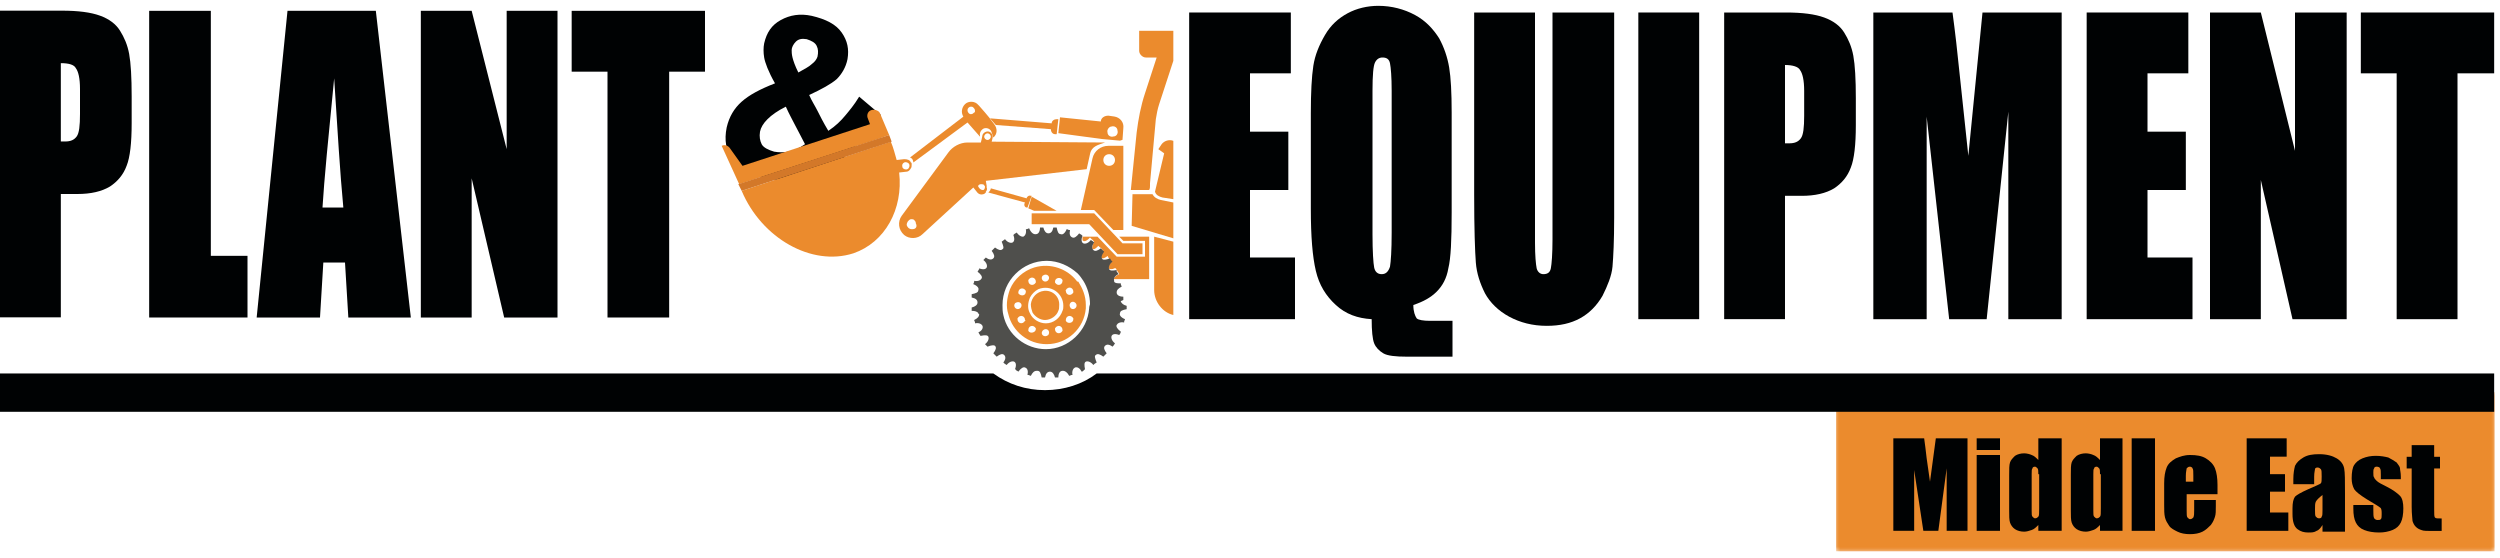 <?xml version="1.0" encoding="utf-8"?>
<!-- Generator: Adobe Illustrator 22.1.0, SVG Export Plug-In . SVG Version: 6.00 Build 0)  -->
<svg version="1.1" id="Layer_1" xmlns="http://www.w3.org/2000/svg" xmlns:xlink="http://www.w3.org/1999/xlink" x="0px" y="0px"
	 viewBox="0 0 300 67" style="enable-background:new 0 0 300 67;" xml:space="preserve">
<style type="text/css">
	.st0{filter:url(#Adobe_OpacityMaskFilter);}
	.st1{fill:#FFFFFF;}
	.st2{mask:url(#mask-2_1_);fill:#EB8B2D;}
	.st3{filter:url(#Adobe_OpacityMaskFilter_1_);}
	.st4{mask:url(#mask-2_2_);fill:#EB8B2D;}
	.st5{fill:#000203;}
	.st6{fill:#EB8B2D;}
	.st7{fill:#4F4F4C;}
	.st8{fill:#D37829;}
</style>
<g id="Desktop---Others">
	<g id="MEPE-ENG-Outline">
		<g id="Group-4" transform="translate(219.74, 46.753)">
			<g id="Clip-2">
			</g>
			<defs>
				<filter id="Adobe_OpacityMaskFilter" filterUnits="userSpaceOnUse" x="0.6" y="0.3" width="79" height="19.1">
					<feColorMatrix  type="matrix" values="1 0 0 0 0  0 1 0 0 0  0 0 1 0 0  0 0 0 1 0"/>
				</filter>
			</defs>
			<mask maskUnits="userSpaceOnUse" x="0.6" y="0.3" width="79" height="19.1" id="mask-2_1_">
				<g class="st0">
					<polygon id="path-1_1_" class="st1" points="0.6,0.3 79.6,0.3 79.6,19.4 0.6,19.4 					"/>
				</g>
			</mask>
			<polygon id="Fill-1" class="st2" points="0.6,19.4 79.6,19.4 79.6,0.3 0.6,0.3 			"/>
			<defs>
				<filter id="Adobe_OpacityMaskFilter_1_" filterUnits="userSpaceOnUse" x="0.6" y="0.3" width="79" height="19.1">
					<feColorMatrix  type="matrix" values="1 0 0 0 0  0 1 0 0 0  0 0 1 0 0  0 0 0 1 0"/>
				</filter>
			</defs>
			<mask maskUnits="userSpaceOnUse" x="0.6" y="0.3" width="79" height="19.1" id="mask-2_2_">
				<g class="st3">
					<polygon id="path-1_2_" class="st1" points="0.6,0.3 79.6,0.3 79.6,19.4 0.6,19.4 					"/>
				</g>
			</mask>
			<polygon id="Fill-3" class="st4" points="0.6,19.4 79.6,19.4 79.6,0.3 0.6,0.3 			"/>
		</g>
		<path id="Fill-5" class="st5" d="M236.1,52.6v11.1h-2.5l0-7.5l-1,7.5h-1.8l-1.1-7.3l0,7.3h-2.5V52.6h3.7c0.1,0.7,0.2,1.5,0.3,2.4
			l0.4,2.8l0.7-5.2H236.1"/>
		<path id="Fill-6" class="st5" d="M237.2,63.7h2.8v-9.1h-2.8V63.7z M237.2,54h2.8v-1.4h-2.8V54z"/>
		<path id="Fill-7" class="st5" d="M244.6,56.9c0-0.3,0-0.6-0.1-0.7c-0.1-0.1-0.2-0.2-0.3-0.2c-0.2,0-0.3,0.1-0.3,0.2
			c-0.1,0.1-0.1,0.3-0.1,0.7v4.4c0,0.4,0,0.6,0.1,0.7c0.1,0.1,0.2,0.2,0.3,0.2c0.2,0,0.3-0.1,0.4-0.2c0.1-0.1,0.1-0.4,0.1-1V56.9z
			 M247.4,52.6v11.1h-2.8V63c-0.3,0.3-0.5,0.5-0.8,0.6c-0.3,0.1-0.6,0.2-0.9,0.2c-0.4,0-0.8-0.1-1.1-0.3c-0.3-0.2-0.5-0.5-0.6-0.8
			c-0.1-0.3-0.1-0.8-0.1-1.5V57c0-0.7,0-1.2,0.1-1.5c0.1-0.3,0.3-0.5,0.6-0.8c0.3-0.2,0.7-0.3,1.1-0.3c0.3,0,0.7,0.1,0.9,0.2
			c0.3,0.1,0.5,0.3,0.8,0.6v-2.6H247.4z"/>
		<path id="Fill-8" class="st5" d="M252,56.9c0-0.3,0-0.6-0.1-0.7c-0.1-0.1-0.2-0.2-0.3-0.2c-0.2,0-0.3,0.1-0.3,0.2
			c-0.1,0.1-0.1,0.3-0.1,0.7v4.4c0,0.4,0,0.6,0.1,0.7c0.1,0.1,0.2,0.2,0.3,0.2c0.2,0,0.3-0.1,0.4-0.2c0.1-0.1,0.1-0.4,0.1-1V56.9z
			 M254.7,52.6v11.1H252V63c-0.3,0.3-0.5,0.5-0.8,0.6c-0.3,0.1-0.6,0.2-0.9,0.2c-0.4,0-0.8-0.1-1.1-0.3c-0.3-0.2-0.5-0.5-0.6-0.8
			c-0.1-0.3-0.1-0.8-0.1-1.5V57c0-0.7,0-1.2,0.1-1.5c0.1-0.3,0.3-0.5,0.6-0.8c0.3-0.2,0.7-0.3,1.1-0.3c0.3,0,0.7,0.1,0.9,0.2
			c0.3,0.1,0.5,0.3,0.8,0.6v-2.6H254.7z"/>
		<polygon id="Fill-9" class="st5" points="255.8,63.7 258.6,63.7 258.6,52.6 255.8,52.6 		"/>
		<path id="Fill-10" class="st5" d="M263.2,57.8v-0.7c0-0.5,0-0.8-0.1-0.9c0-0.1-0.2-0.2-0.3-0.2c-0.2,0-0.3,0.1-0.4,0.2
			c0,0.1-0.1,0.4-0.1,0.9v0.7H263.2z M266,59.3h-3.6v2c0,0.4,0,0.7,0.1,0.8c0.1,0.1,0.2,0.2,0.3,0.2c0.2,0,0.3-0.1,0.4-0.2
			c0.1-0.2,0.1-0.5,0.1-0.9v-1.2h2.6v0.7c0,0.6,0,1-0.1,1.3c-0.1,0.3-0.2,0.6-0.5,1c-0.3,0.3-0.6,0.6-1,0.8
			c-0.4,0.2-0.9,0.3-1.5,0.3c-0.6,0-1.1-0.1-1.5-0.3c-0.4-0.2-0.8-0.4-1-0.7c-0.2-0.3-0.4-0.6-0.5-1c-0.1-0.4-0.1-0.9-0.1-1.5v-2.6
			c0-0.8,0.1-1.4,0.3-1.9c0.2-0.5,0.6-0.8,1.1-1.1c0.5-0.2,1-0.4,1.7-0.4c0.8,0,1.4,0.1,1.9,0.4c0.5,0.3,0.9,0.7,1.1,1.2
			c0.2,0.5,0.3,1.2,0.3,2V59.3z"/>
		<polyline id="Fill-11" class="st5" points="269.6,52.6 274.4,52.6 274.4,54.8 272.4,54.8 272.4,56.9 274.2,56.9 274.2,59 
			272.4,59 272.4,61.5 274.6,61.5 274.6,63.7 269.6,63.7 269.6,52.6 		"/>
		<path id="Fill-12" class="st5" d="M278.7,59.4c-0.4,0.3-0.7,0.6-0.8,0.8c-0.1,0.2-0.1,0.5-0.1,0.9c0,0.5,0,0.8,0.1,0.9
			c0.1,0.1,0.2,0.2,0.4,0.2c0.2,0,0.3-0.1,0.3-0.2c0.1-0.1,0.1-0.4,0.1-0.8V59.4z M277.8,58.1h-2.6v-0.6c0-0.7,0.1-1.2,0.2-1.6
			c0.2-0.4,0.5-0.7,1-1c0.5-0.3,1.1-0.4,1.9-0.4c0.9,0,1.6,0.2,2.1,0.5c0.5,0.3,0.8,0.7,0.9,1.2c0.1,0.5,0.1,1.5,0.1,3v4.6h-2.7
			v-0.8c-0.2,0.3-0.4,0.6-0.7,0.7c-0.3,0.2-0.6,0.2-1,0.2c-0.5,0-0.9-0.1-1.3-0.4c-0.4-0.3-0.6-0.9-0.6-1.8v-0.7
			c0-0.7,0.1-1.1,0.3-1.4c0.2-0.2,0.7-0.5,1.6-0.9c0.9-0.4,1.4-0.6,1.5-0.7c0.1-0.1,0.1-0.4,0.1-0.8c0-0.5,0-0.8-0.1-0.9
			c-0.1-0.1-0.2-0.2-0.4-0.2c-0.2,0-0.3,0.1-0.3,0.2c0,0.1-0.1,0.4-0.1,0.9V58.1z"/>
		<path id="Fill-13" class="st5" d="M288.1,57.5h-2.4V57c0-0.4,0-0.7-0.1-0.8c0-0.1-0.2-0.2-0.4-0.2c-0.2,0-0.3,0.1-0.3,0.2
			c-0.1,0.1-0.1,0.3-0.1,0.5c0,0.3,0,0.5,0.1,0.6c0,0.1,0.2,0.3,0.3,0.4c0.2,0.2,0.6,0.4,1.2,0.7c0.8,0.4,1.3,0.8,1.6,1.1
			c0.3,0.3,0.4,0.9,0.4,1.5c0,0.7-0.1,1.3-0.3,1.7c-0.2,0.4-0.5,0.7-1,0.9c-0.5,0.2-1,0.3-1.6,0.3c-0.7,0-1.3-0.1-1.8-0.3
			c-0.5-0.2-0.8-0.5-1-0.9c-0.2-0.4-0.3-0.9-0.3-1.7v-0.4h2.4v0.6c0,0.5,0,0.8,0.1,1c0.1,0.1,0.2,0.2,0.4,0.2c0.2,0,0.3,0,0.4-0.1
			c0.1-0.1,0.1-0.3,0.1-0.6c0-0.4,0-0.7-0.2-0.8c-0.1-0.1-0.6-0.4-1.6-1c-0.8-0.5-1.3-0.9-1.5-1.2c-0.2-0.4-0.3-0.8-0.3-1.3
			c0-0.7,0.1-1.3,0.3-1.6c0.2-0.3,0.5-0.6,1-0.8c0.5-0.2,1-0.3,1.6-0.3c0.6,0,1.1,0.1,1.5,0.2c0.4,0.2,0.7,0.4,1,0.6
			c0.2,0.3,0.4,0.5,0.4,0.7c0,0.2,0.1,0.5,0.1,1V57.5"/>
		<g id="Group-17" transform="translate(0, 44.416)">
			<path id="Fill-14" class="st5" d="M292.1,9v1.4h0.7v1.4h-0.7v4.9c0,0.6,0,0.9,0.1,1c0.1,0.1,0.3,0.1,0.8,0.1v1.5h-1.1
				c-0.6,0-1.1,0-1.3-0.1c-0.3-0.1-0.5-0.2-0.7-0.4c-0.2-0.2-0.3-0.4-0.4-0.7c0-0.2-0.1-0.8-0.1-1.7v-4.6h-0.6v-1.4h0.6V9H292.1"/>
			<path id="Fill-16" class="st5" d="M131.6,0.4c-1.7,1.3-3.9,2-6.2,2c-2.3,0-4.4-0.7-6.2-2H0V5h299.3V0.4H131.6"/>
		</g>
		<path id="Fill-18" class="st5" d="M98.1,6.8c0.1-0.5,0.1-0.9-0.1-1.3c-0.2-0.4-0.6-0.6-1.2-0.8c-0.6-0.1-1,0-1.3,0.3
			C95.2,5.3,95,5.7,95,6c0,0.2,0,0.5,0.1,0.9c0.1,0.4,0.3,1,0.7,1.8c0.7-0.4,1.3-0.7,1.6-1C97.8,7.4,98,7.1,98.1,6.8z M96.6,17.3
			c-0.5-1-0.9-1.7-1.2-2.3s-0.7-1.3-1.1-2.2c-1,0.5-1.7,1-2.2,1.5c-0.5,0.5-0.8,1-0.9,1.5c-0.1,0.6,0,1.1,0.2,1.5s0.8,0.7,1.5,0.9
			c0.6,0.1,1.1,0.1,1.7,0C95.2,18.1,95.9,17.8,96.6,17.3z M103.8,23.6c-0.7-0.1-1.4-0.3-2-0.4c-0.7-0.1-1.3-0.3-2-0.4
			c-0.3-0.5-0.6-0.9-0.8-1.3c-0.2-0.3-0.5-0.8-0.8-1.3c-1,0.7-2.1,1.2-3.1,1.3C94,21.7,93,21.6,92,21.4c-1.9-0.4-3.3-1.2-4.1-2.2
			c-0.8-1.1-1-2.4-0.7-3.9c0.3-1.3,0.9-2.3,1.8-3.1c0.9-0.8,2.2-1.5,4-2.2c-0.8-1.4-1.2-2.5-1.3-3.1c-0.1-0.6-0.1-1.2,0-1.7
			c0.3-1.3,0.9-2.2,2-2.8c1.1-0.6,2.3-0.8,3.7-0.5c1.7,0.4,2.9,1,3.6,2s0.9,2,0.7,3.2c-0.2,1-0.7,1.8-1.3,2.4
			c-0.7,0.6-1.8,1.2-3.3,1.9c0.3,0.7,0.7,1.3,1,1.9c0.3,0.6,0.7,1.4,1.3,2.4c0.9-0.6,1.5-1.2,2-1.8c0.5-0.6,1.1-1.3,1.7-2.3l2.6,2.2
			c-0.5,0.9-1.2,1.8-2.1,2.8c-0.9,0.9-1.7,1.6-2.4,2.1c0.8,1.4,1.4,2.4,1.8,3.1C103.1,22.4,103.5,23,103.8,23.6z"/>
		<path id="Fill-19" class="st6" d="M124.1,25.3C124.1,25.3,124.1,25.3,124.1,25.3l1.5,0h0.8l0.4,0l-3-1.7c0,0,0,0,0,0l-0.4,1.4
			c0,0,0,0,0,0L124.1,25.3"/>
		<path id="Fill-20" class="st6" d="M133.1,19.9c-0.4,0-0.7-0.3-0.7-0.7c0-0.4,0.3-0.7,0.7-0.7s0.7,0.3,0.7,0.7
			C133.8,19.6,133.5,19.9,133.1,19.9z M134.9,17.5h-1.8c0,0,0,0-0.1,0c-0.9,0-1.7,0.6-1.9,1.5l-1.4,6.2h1.6l2.3,2.4h1.2V17.5z"/>
		<polyline id="Fill-21" class="st6" points="127.4,26.9 130.7,26.9 134.1,30.5 137.1,30.5 137.1,29.2 134.7,29.2 131.3,25.6 
			123.8,25.6 123.8,26.9 127.4,26.9 		"/>
		<path id="Fill-22" class="st6" d="M140.8,29l-2.3-0.6v6.4c0,1.4,1,2.7,2.3,3V29"/>
		<path id="Fill-23" class="st6" d="M139.5,23.7l1.3,0.2v-7c-0.5-0.2-1.1,0-1.4,0.4c0,0,0,0,0,0l-0.4,0.6l0.7,0.5l-1.1,4.6
			C138.7,23.4,139.1,23.6,139.5,23.7"/>
		<path id="Fill-24" class="st6" d="M123.2,24.9l0.1,0c0,0,0,0,0,0l0.5-1.4c0,0,0,0,0,0l-0.1,0c-0.2-0.1-0.5,0.1-0.5,0.3l0,0
			c0,0,0,0,0,0l-4.3-1.2c0,0,0,0,0,0c0,0.1-0.1,0.3-0.2,0.4l-0.1,0.1l4.4,1.2c0,0,0,0,0,0l0,0C122.8,24.6,123,24.9,123.2,24.9"/>
		<path id="Fill-25" class="st6" d="M138,22.3c0-0.1,0-0.2,0-0.3l0.7-7.7c0.1-0.6,0.2-1.2,0.4-1.8l1.7-5.2V3.7h-4.1v2h0v0.4
			c0,0.4,0.4,0.8,0.8,0.8h1.3l-1.4,4.3c-0.5,1.5-0.8,3.1-1,4.7l-0.7,6.9h2.2C138,22.6,138,22.5,138,22.3"/>
		<path id="Fill-26" class="st6" d="M140.8,28.6v-4.3l-1.5-0.3c-0.4-0.1-0.8-0.3-1-0.7c0,0,0,0,0,0h-2.4l-0.1,3.8L140.8,28.6"/>
		<path id="Fill-27" class="st6" d="M125.3,34.9c-0.9,0.1-1.5,0.8-1.6,1.6c0,0.4,0.1,0.7,0.2,1c0.3,0.5,0.9,0.9,1.5,0.9
			c0.7,0,1.4-0.5,1.6-1.1c0.1-0.2,0.1-0.4,0.1-0.6C127.2,35.6,126.3,34.8,125.3,34.9"/>
		<path id="Fill-28" class="st6" d="M128.5,37C128.4,37,128.4,37,128.5,37c-0.4-0.5,0.1-1,0.5-0.7c0,0,0.1,0.1,0.1,0.1
			C129.4,36.8,128.9,37.3,128.5,37z M127.9,38.5c0,0,0-0.1,0-0.1c0-0.5,0.6-0.7,0.9-0.2c0,0,0,0.1,0,0.1
			C128.8,38.8,128.1,38.9,127.9,38.5z M127.5,37.3c-0.3,0.9-1.1,1.5-2,1.5c-0.8,0-1.6-0.5-1.9-1.2c-0.3-0.5-0.3-1.2,0-1.9
			c0.2-0.4,0.6-0.8,1-1c1.5-0.6,3,0.5,3,2C127.6,36.9,127.6,37.1,127.5,37.3z M127.5,39.7c-0.3,0.5-0.9,0.3-0.9-0.2c0,0,0-0.1,0-0.1
			c0.3-0.5,0.9-0.3,0.9,0.2C127.5,39.6,127.5,39.6,127.5,39.7z M125.8,40.2C125.8,40.2,125.8,40.3,125.8,40.2
			c-0.5,0.4-1-0.1-0.7-0.5c0,0,0.1-0.1,0.1-0.1C125.6,39.3,126.1,39.7,125.8,40.2z M123.4,39.7c0,0,0-0.1,0-0.1
			c0-0.5,0.6-0.7,0.9-0.2c0,0,0,0.1,0,0.1C124.3,39.9,123.6,40.1,123.4,39.7z M122.2,35.2c0,0,0-0.1,0-0.1c0-0.5,0.6-0.7,0.9-0.2
			c0,0,0,0.1,0,0.1C123.1,35.5,122.5,35.6,122.2,35.2z M123,38.5c-0.3,0.5-0.9,0.3-0.9-0.2c0,0,0-0.1,0-0.1c0.3-0.5,0.9-0.3,0.9,0.2
			C123.1,38.4,123.1,38.4,123,38.5z M121.8,36.4C121.8,36.3,121.9,36.3,121.8,36.4c0.5-0.4,1,0.1,0.7,0.5c0,0-0.1,0.1-0.1,0.1
			C122,37.3,121.5,36.8,121.8,36.4z M123.4,33.6c0.3-0.5,0.9-0.3,0.9,0.2c0,0,0,0.1,0,0.1c-0.3,0.5-0.9,0.3-0.9-0.2
			C123.4,33.7,123.4,33.7,123.4,33.6z M125.1,33.1C125.1,33.1,125.2,33,125.1,33.1c0.5-0.4,1,0.1,0.7,0.5c0,0-0.1,0.1-0.1,0.1
			C125.3,34,124.8,33.5,125.1,33.1z M127.5,33.6c0,0,0,0.1,0,0.1c0,0.5-0.6,0.7-0.9,0.2c0,0,0-0.1,0-0.1
			C126.6,33.3,127.3,33.2,127.5,33.6z M127.9,34.8c0.3-0.5,0.9-0.3,0.9,0.2c0,0,0,0.1,0,0.1c-0.3,0.5-0.9,0.3-0.9-0.2
			C127.8,34.9,127.9,34.9,127.9,34.8z M129.2,33.7c-1.1-1.4-3.1-2.2-5.1-1.6c-1.3,0.4-2.4,1.4-2.9,2.6c-0.4,1.1-0.5,2.1-0.2,3
			c0.5,2.1,2.4,3.6,4.6,3.6c2.5,0,4.5-1.9,4.7-4.3c0-0.1,0-0.3,0-0.4c0-1.1-0.4-2-0.9-2.8C129.2,33.8,129.2,33.7,129.2,33.7z"/>
		<path id="Fill-29" class="st6" d="M108.5,19.5c0.2-0.1,0.5,0,0.6,0.2c0.1,0.2,0,0.5-0.2,0.6c-0.2,0.1-0.5,0-0.6-0.2
			C108.2,19.8,108.3,19.6,108.5,19.5z M107.9,20.7l0.9-0.1c0.2,0,0.4-0.2,0.5-0.4c0.1-0.1,0.1-0.3,0.1-0.5l0,0c0-0.1,0-0.2-0.1-0.2
			c-0.1-0.3-0.4-0.4-0.8-0.4l-0.9,0.1c-0.2-0.7-0.4-1.5-0.7-2.2L89,22.9c2.4,5.7,8.4,9.1,13.4,7.5C106.2,29.1,108.4,25.1,107.9,20.7
			z"/>
		<path id="Fill-30" class="st6" d="M106.7,16.2l-1.1-2.6c-0.1-0.3-0.6-0.5-1-0.4l0,0c-0.4,0.1-0.6,0.5-0.5,0.9l0.3,0.8l-15.3,5
			l-1.5-2.1c-0.2-0.3-0.6-0.5-1-0.3l0,0l2.1,4.6l16.6-5.4L106.7,16.2"/>
		<path id="Fill-31" class="st6" d="M109.5,27.5c0,0-0.1,0-0.1,0c-0.3,0-0.5-0.2-0.6-0.5c0-0.3,0.2-0.6,0.5-0.7c0.2,0,0.3,0,0.4,0.1
			c0.1,0.1,0.2,0.2,0.2,0.4C110.1,27.2,109.9,27.5,109.5,27.5z M117.7,22.1c0.1,0,0.3,0,0.4,0.1c0,0,0,0,0,0c0,0.1,0.1,0.1,0.1,0.2
			c0,0.2-0.1,0.4-0.2,0.4c0,0-0.1,0-0.1,0c0,0,0,0,0,0c-0.2,0-0.4-0.2-0.5-0.4C117.3,22.3,117.5,22.1,117.7,22.1z M118.5,16
			c0.2,0,0.4,0.2,0.4,0.4s-0.2,0.4-0.4,0.4c-0.2,0-0.4-0.2-0.4-0.4S118.3,16,118.5,16z M117.2,23c0.2,0.3,0.5,0.4,0.8,0.3l0,0
			c0.1,0,0.2-0.1,0.3-0.2c0,0,0,0,0-0.1c0.1-0.1,0.2-0.3,0.1-0.5l0-0.2l-0.1-0.6l12.1-1.4l0.4-1.8c0.2-1,1-1.1,1.8-1.4
			c0,0-0.1,0-0.1,0L119,17l0.1-0.4l0,0c0.1-0.3-0.1-0.7-0.4-0.8l0,0c-0.3-0.1-0.7,0.1-0.8,0.4l-0.1,0.5l-0.1,0.4l-1.6,0
			c-0.9,0-1.8,0.5-2.3,1.2l-5.6,7.6c-0.5,0.7-0.4,1.7,0.3,2.3l0,0c0.6,0.5,1.6,0.5,2.2-0.1l6.1-5.6L117.2,23z"/>
		<path id="Fill-32" class="st6" d="M116.5,12.8c0.1,0,0.2,0,0.3,0.1c0.1,0.1,0.2,0.2,0.2,0.4c0,0.1,0,0.2-0.1,0.2
			c-0.1,0.1-0.2,0.2-0.4,0.2c-0.2,0-0.4-0.2-0.4-0.5C116.1,13,116.3,12.8,116.5,12.8z M118.7,14.1l-0.5-0.6l-0.7-0.8l-0.1-0.1
			c-0.4-0.5-1.2-0.5-1.6-0.1l0,0c-0.4,0.4-0.5,1-0.2,1.5l-6.4,4.9c0.1,0,0.1,0.1,0.2,0.1l0,0c0.1,0.1,0.2,0.3,0.2,0.5l6.5-4.8
			l1.5,1.7c0,0,0,0,0,0l0-0.1c-0.1-0.4,0.2-0.8,0.5-0.9l0,0c0.4-0.1,0.8,0.1,0.9,0.5l0.2,0.6c0,0,0,0,0,0l0,0
			c0.5-0.4,0.5-1.1,0.1-1.6L118.7,14.1z"/>
		<path id="Fill-33" class="st6" d="M134.3,28.4l0.5,0.5h2.6v1.9H134l-2.3-2.4h-1.8v0.3h0c0,0.1,0,0.2,0.1,0.2
			c0.1,0.1,0.4,0,0.6-0.2c0,0,0.1-0.1,0.1-0.1l0.1-0.1l0.1,0.1c0,0,0.1,0.1,0.1,0.1c0.1,0.1,0.2,0.1,0.2,0.2l0.1,0.1l-0.1,0.2
			c-0.1,0.2-0.2,0.6-0.1,0.7c0,0,0.1,0,0.1,0c0.1,0,0.2,0,0.5-0.3l0.1-0.1l0.1,0.1c0.1,0.1,0.3,0.2,0.4,0.4l0.1,0.1l-0.1,0.1
			c-0.2,0.2-0.3,0.5-0.2,0.7c0,0,0.1,0.1,0.2,0.1c0.1,0,0.2,0,0.5-0.2l0.1-0.1l0.1,0.2c0.1,0.1,0.2,0.2,0.3,0.4l0.1,0.1l-0.1,0.1
			c-0.3,0.3-0.4,0.5-0.3,0.7c0,0,0.1,0.1,0.3,0.1c0.1,0,0.3,0,0.4-0.1l0.2,0l0.1,0.2c0.1,0.1,0.1,0.2,0.2,0.3l0.1,0.2l-0.2,0.1
			c-0.3,0.2-0.5,0.4-0.4,0.5h4.2v-5.1H134.3"/>
		<path id="Fill-34" class="st6" d="M119.5,15l6.6,0.5c0,0,0,0,0,0l0,0c0,0.3,0.2,0.6,0.5,0.6l0.2,0c0,0,0,0,0,0l0.2-1.8
			c0,0,0,0,0,0l-0.2,0c-0.3,0-0.6,0.2-0.6,0.5l0,0c0,0,0,0,0,0l-7.4-0.6L119.5,15C119.5,15,119.5,15,119.5,15"/>
		<path id="Fill-35" class="st7" d="M130.7,37c-0.2,2.7-2.5,4.9-5.2,4.9c-2.4,0-4.6-1.7-5.1-4.1c-0.1-0.4-0.1-0.8-0.1-1.2
			c0-2.9,2.4-5.3,5.3-5.3c1.4,0,2.7,0.6,3.7,1.5c0.3,0.3,0.5,0.6,0.7,0.9c0.5,0.8,0.8,1.8,0.8,2.8C130.7,36.8,130.7,36.9,130.7,37z
			 M134.8,36c0-0.1,0-0.3,0-0.4c-0.5,0-0.8-0.2-0.8-0.5c0-0.3,0.2-0.5,0.6-0.7c0-0.1-0.1-0.2-0.1-0.3l0-0.1c0,0,0,0,0,0
			c-0.4,0-0.7,0-0.8-0.2c0,0,0-0.1,0-0.1c-0.1-0.3,0.1-0.6,0.5-0.8c0-0.1-0.1-0.2-0.2-0.3l0-0.1c0,0,0,0,0-0.1
			c-0.5,0.1-0.8,0.1-0.9-0.1c-0.1-0.2,0-0.6,0.4-0.9c-0.1-0.1-0.2-0.2-0.3-0.4l0,0c-0.5,0.2-0.8,0.2-0.9,0.1
			c-0.2-0.2-0.1-0.5,0.2-0.9c-0.1-0.1-0.2-0.2-0.4-0.4c-0.4,0.3-0.7,0.4-0.9,0.2c-0.2-0.2-0.2-0.5,0.1-0.9l0,0
			c-0.1-0.1-0.2-0.2-0.4-0.3c-0.3,0.4-0.7,0.5-0.9,0.4c-0.2-0.1-0.3-0.4-0.1-0.9c0,0,0,0,0,0l-0.1-0.1c-0.1-0.1-0.2-0.1-0.3-0.2
			c-0.3,0.4-0.6,0.6-0.8,0.5c-0.3-0.1-0.4-0.4-0.3-0.9l-0.1,0c-0.1,0-0.2-0.1-0.3-0.1c-0.2,0.5-0.5,0.7-0.7,0.6
			c-0.3,0-0.4-0.3-0.5-0.8c-0.1,0-0.3,0-0.4,0c-0.1,0.5-0.3,0.7-0.6,0.7c-0.3,0-0.5-0.3-0.6-0.7c-0.1,0-0.3,0-0.4,0
			c0,0.5-0.2,0.8-0.5,0.8c0,0,0,0-0.1,0c-0.2,0-0.5-0.2-0.7-0.7c-0.1,0-0.2,0.1-0.3,0.1l-0.1,0c0.1,0.5-0.1,0.8-0.3,0.9
			c0,0-0.1,0-0.1,0c-0.2,0-0.5-0.2-0.7-0.5c-0.1,0.1-0.2,0.1-0.3,0.2l-0.1,0.1c0.2,0.5,0.1,0.8-0.1,0.9c-0.2,0.1-0.6,0-0.9-0.4
			c-0.1,0.1-0.3,0.2-0.4,0.3l0,0c0.2,0.5,0.3,0.8,0.1,0.9c-0.2,0.2-0.5,0.1-0.9-0.2c-0.1,0.1-0.2,0.2-0.4,0.4
			c0.3,0.4,0.4,0.7,0.2,0.9c-0.2,0.2-0.5,0.2-0.9-0.1l0,0c-0.1,0.1-0.2,0.2-0.3,0.3c0.4,0.3,0.5,0.7,0.4,0.9
			c-0.1,0.2-0.4,0.3-0.9,0.1c0,0,0,0,0,0l0,0.1c-0.1,0.1-0.1,0.2-0.2,0.3c0.4,0.3,0.6,0.6,0.5,0.8c-0.1,0.2-0.4,0.4-0.9,0.3
			c0,0,0,0,0,0l0,0.1c0,0.1-0.1,0.2-0.1,0.3c0.5,0.2,0.7,0.5,0.6,0.7c0,0.3-0.3,0.4-0.8,0.5c0,0.1,0,0.3,0,0.4
			c0.5,0.1,0.7,0.3,0.7,0.6c0,0.3-0.3,0.5-0.7,0.6c0,0.1,0,0.3,0,0.4c0.4,0,0.7,0.1,0.8,0.3c0,0,0,0.1,0.1,0.1
			c0,0.3-0.2,0.5-0.6,0.7c0,0.1,0.1,0.2,0.1,0.3l0,0c0,0,0,0.1,0,0.1c0.5-0.1,0.8,0.1,0.9,0.3c0.1,0.3-0.1,0.6-0.5,0.8
			c0.1,0.1,0.1,0.2,0.2,0.3c0,0,0,0.1,0.1,0.1c0.5-0.1,0.8-0.1,0.9,0.1c0.1,0.2,0,0.6-0.4,0.9c0.1,0.1,0.2,0.2,0.3,0.3l0,0
			c0.5-0.2,0.8-0.2,0.9-0.1c0.2,0.2,0.1,0.5-0.2,0.9c0.1,0.1,0.2,0.2,0.4,0.4c0.4-0.3,0.7-0.4,0.9-0.2c0.2,0.2,0.2,0.5-0.1,0.9l0,0
			c0.1,0.1,0.2,0.2,0.4,0.3c0.3-0.4,0.7-0.5,0.9-0.4c0.2,0.1,0.3,0.4,0.1,0.9l0,0c0,0,0.1,0,0.1,0.1c0.1,0.1,0.2,0.1,0.3,0.2
			c0.3-0.4,0.6-0.6,0.8-0.5c0.3,0.1,0.4,0.4,0.3,0.9l0.1,0c0.1,0,0.2,0.1,0.3,0.1c0.2-0.4,0.4-0.6,0.7-0.6c0,0,0,0,0.1,0
			c0.3,0,0.4,0.3,0.5,0.8c0.1,0,0.3,0,0.4,0c0.1-0.5,0.3-0.7,0.6-0.7c0.3,0,0.5,0.3,0.6,0.7c0.2,0,0.3,0,0.4,0
			c0-0.5,0.2-0.8,0.5-0.8c0,0,0,0,0.1,0c0.2,0,0.5,0.2,0.7,0.6c0.1,0,0.2-0.1,0.3-0.1l0.1,0c-0.1-0.5,0.1-0.8,0.3-0.9
			c0.3-0.1,0.6,0.1,0.8,0.5c0.1,0,0.2-0.1,0.3-0.2l0.1-0.1c-0.1-0.5-0.1-0.8,0.1-0.9c0.2-0.1,0.6,0,0.9,0.4c0.1-0.1,0.2-0.2,0.4-0.3
			l0,0c-0.2-0.5-0.3-0.8-0.1-0.9c0.2-0.2,0.5-0.1,0.9,0.2c0.1-0.1,0.2-0.2,0.4-0.4c-0.3-0.4-0.4-0.7-0.2-0.9
			c0.2-0.2,0.5-0.2,0.9,0.1c0.1-0.1,0.2-0.2,0.3-0.4c-0.4-0.3-0.5-0.7-0.4-0.9c0.1-0.2,0.4-0.3,0.9-0.1c0.1-0.1,0.2-0.3,0.2-0.4
			c-0.4-0.3-0.6-0.6-0.5-0.8c0.1-0.2,0.4-0.4,0.9-0.3c0,0,0-0.1,0-0.1l0,0c0-0.1,0.1-0.2,0.1-0.3c-0.5-0.2-0.7-0.5-0.6-0.7
			c0-0.3,0.3-0.4,0.8-0.5c0-0.2,0-0.3,0-0.4c-0.4-0.1-0.6-0.3-0.7-0.5c0,0,0-0.1,0-0.1C134,36.4,134.3,36.2,134.8,36z"/>
		<g id="Group-39" transform="translate(0, 0.779)">
			<path id="Fill-36" class="st6" d="M133.4,14.4c0.3-0.1,0.7,0.1,0.7,0.5c0.1,0.3-0.1,0.7-0.5,0.7c-0.3,0.1-0.7-0.1-0.7-0.5
				C132.8,14.8,133.1,14.4,133.4,14.4z M132.2,15.9l2.2,0.2l0.3-0.1l0.1-1.4c0.1-0.7-0.4-1.3-1.1-1.4l-0.7-0.1
				c-0.5,0-0.9,0.3-0.9,0.7l-4.9-0.5l-0.2,1.9L132.2,15.9L132.2,15.9z"/>
			<path id="Fill-38" class="st5" d="M7.3,6.8v9.4c0.2,0,0.4,0,0.5,0c0.7,0,1.1-0.2,1.4-0.6c0.3-0.4,0.4-1.3,0.4-2.7v-3
				c0-1.3-0.2-2.1-0.5-2.5C8.9,7,8.3,6.8,7.3,6.8z M0,0.5h7.4c2,0,3.5,0.2,4.6,0.6c1.1,0.4,1.9,1,2.4,1.8c0.5,0.8,0.9,1.7,1.1,2.8
				c0.2,1.1,0.3,2.8,0.3,5.1V14c0,2.4-0.2,4.1-0.6,5.1c-0.4,1.1-1.1,1.9-2,2.5c-1,0.6-2.3,0.9-3.9,0.9h-2v14.8H0V0.5z"/>
		</g>
		<polyline id="Fill-40" class="st5" points="25.3,1.3 25.3,30.7 29.7,30.7 29.7,38.1 17.9,38.1 17.9,1.3 25.3,1.3 		"/>
		<path id="Fill-41" class="st5" d="M41.2,24.9c-0.4-4.2-0.7-9.3-1.1-15.5c-0.7,7.1-1.2,12.2-1.4,15.5H41.2z M45.1,1.3l4.2,36.8
			h-7.5l-0.4-6.6h-2.6l-0.4,6.6h-7.6l3.7-36.8H45.1z"/>
		<polyline id="Fill-42" class="st5" points="66.9,1.3 66.9,38.1 60.5,38.1 56.6,21.4 56.6,38.1 50.5,38.1 50.5,1.3 56.6,1.3 
			60.8,17.9 60.8,1.3 66.9,1.3 		"/>
		<polyline id="Fill-43" class="st5" points="84.6,1.3 84.6,8.6 80.3,8.6 80.3,38.1 72.9,38.1 72.9,8.6 68.6,8.6 68.6,1.3 84.6,1.3 
					"/>
		<polyline id="Fill-44" class="st5" points="142.7,1.5 154.9,1.5 154.9,8.8 150,8.8 150,15.8 154.6,15.8 154.6,22.8 150,22.8 
			150,30.9 155.4,30.9 155.4,38.3 142.7,38.3 142.7,1.5 		"/>
		<path id="Fill-45" class="st5" d="M167,10.9c0-1.7-0.1-2.8-0.2-3.3c-0.1-0.5-0.4-0.7-0.9-0.7c-0.4,0-0.7,0.2-0.9,0.6
			c-0.2,0.4-0.3,1.5-0.3,3.4v17.2c0,2.1,0.1,3.5,0.2,4c0.1,0.5,0.4,0.8,0.9,0.8c0.5,0,0.8-0.3,1-0.9c0.1-0.6,0.2-1.9,0.2-4.1V10.9z
			 M174.3,38.3v4.5h-5.5c-1.3,0-2.3-0.1-2.8-0.4c-0.5-0.3-0.9-0.7-1.1-1.2c-0.2-0.5-0.3-1.5-0.3-2.9c-1.7-0.1-3.1-0.6-4.3-1.7
			c-1.2-1.1-2-2.4-2.4-4.1c-0.4-1.7-0.6-4.1-0.6-7.4V13.6c0-2.5,0.1-4.4,0.3-5.7c0.2-1.3,0.7-2.5,1.4-3.7c0.7-1.2,1.6-2,2.7-2.6
			c1.1-0.6,2.4-0.9,3.7-0.9c1.6,0,3.1,0.4,4.4,1.1c1.3,0.7,2.2,1.7,2.9,2.8c0.6,1.1,1,2.3,1.2,3.5c0.2,1.2,0.3,3,0.3,5.4v12
			c0,3.3-0.1,5.5-0.4,6.7c-0.2,1.2-0.7,2.1-1.4,2.8c-0.7,0.7-1.6,1.2-2.8,1.6c0,0.8,0.2,1.3,0.4,1.6c0.2,0.2,0.8,0.3,1.6,0.3H174.3z
			"/>
		<path id="Fill-46" class="st5" d="M193.7,1.5v24.6c0,2.8-0.1,4.7-0.2,5.9c-0.1,1.1-0.6,2.3-1.2,3.5c-0.7,1.2-1.6,2.1-2.7,2.7
			c-1.1,0.6-2.4,0.9-4,0.9c-1.7,0-3.2-0.4-4.5-1.1c-1.3-0.7-2.3-1.7-2.9-2.8c-0.6-1.2-1-2.4-1.1-3.7c-0.1-1.3-0.2-4-0.2-8.2V1.5h7.3
			v27.6c0,1.6,0.1,2.6,0.2,3.1c0.1,0.4,0.4,0.7,0.8,0.7c0.5,0,0.8-0.2,0.9-0.7c0.1-0.5,0.2-1.7,0.2-3.5V1.5H193.7"/>
		<polygon id="Fill-47" class="st5" points="196.6,38.3 203.9,38.3 203.9,1.5 196.6,1.5 		"/>
		<path id="Fill-48" class="st5" d="M214.2,7.8v9.4c0.2,0,0.4,0,0.5,0c0.7,0,1.1-0.2,1.4-0.6c0.3-0.4,0.4-1.3,0.4-2.7v-3
			c0-1.3-0.2-2.1-0.5-2.5C215.8,8,215.1,7.8,214.2,7.8z M206.9,1.5h7.4c2,0,3.5,0.2,4.6,0.6c1.1,0.4,1.9,1,2.4,1.8
			c0.5,0.8,0.9,1.7,1.1,2.8c0.2,1.1,0.3,2.8,0.3,5.1V15c0,2.4-0.2,4.1-0.6,5.1c-0.4,1.1-1.1,1.9-2,2.5c-1,0.6-2.3,0.9-3.9,0.9h-2
			v14.8h-7.3V1.5z"/>
		<path id="Fill-49" class="st5" d="M247.4,1.5v36.8H241l0-24.9l-2.6,24.9h-4.5L231.2,14l0,24.3h-6.4V1.5h9.5
			c0.3,2.2,0.6,4.8,0.9,7.8l1,9.4l1.7-17.2H247.4"/>
		<polyline id="Fill-50" class="st5" points="250.4,1.5 262.6,1.5 262.6,8.8 257.7,8.8 257.7,15.8 262.3,15.8 262.3,22.8 
			257.7,22.8 257.7,30.9 263.1,30.9 263.1,38.3 250.4,38.3 250.4,1.5 		"/>
		<polyline id="Fill-51" class="st5" points="281.6,1.5 281.6,38.3 275.1,38.3 271.3,21.6 271.3,38.3 265.2,38.3 265.2,1.5 
			271.3,1.5 275.4,18.1 275.4,1.5 281.6,1.5 		"/>
		<polyline id="Fill-52" class="st5" points="299.3,1.5 299.3,8.8 294.9,8.8 294.9,38.3 287.6,38.3 287.6,8.8 283.3,8.8 283.3,1.5 
			299.3,1.5 		"/>
		<polyline id="Fill-53" class="st8" points="107,17 89,22.9 88.6,22.1 106.7,16.2 107,17 		"/>
	</g>
</g>
</svg>
